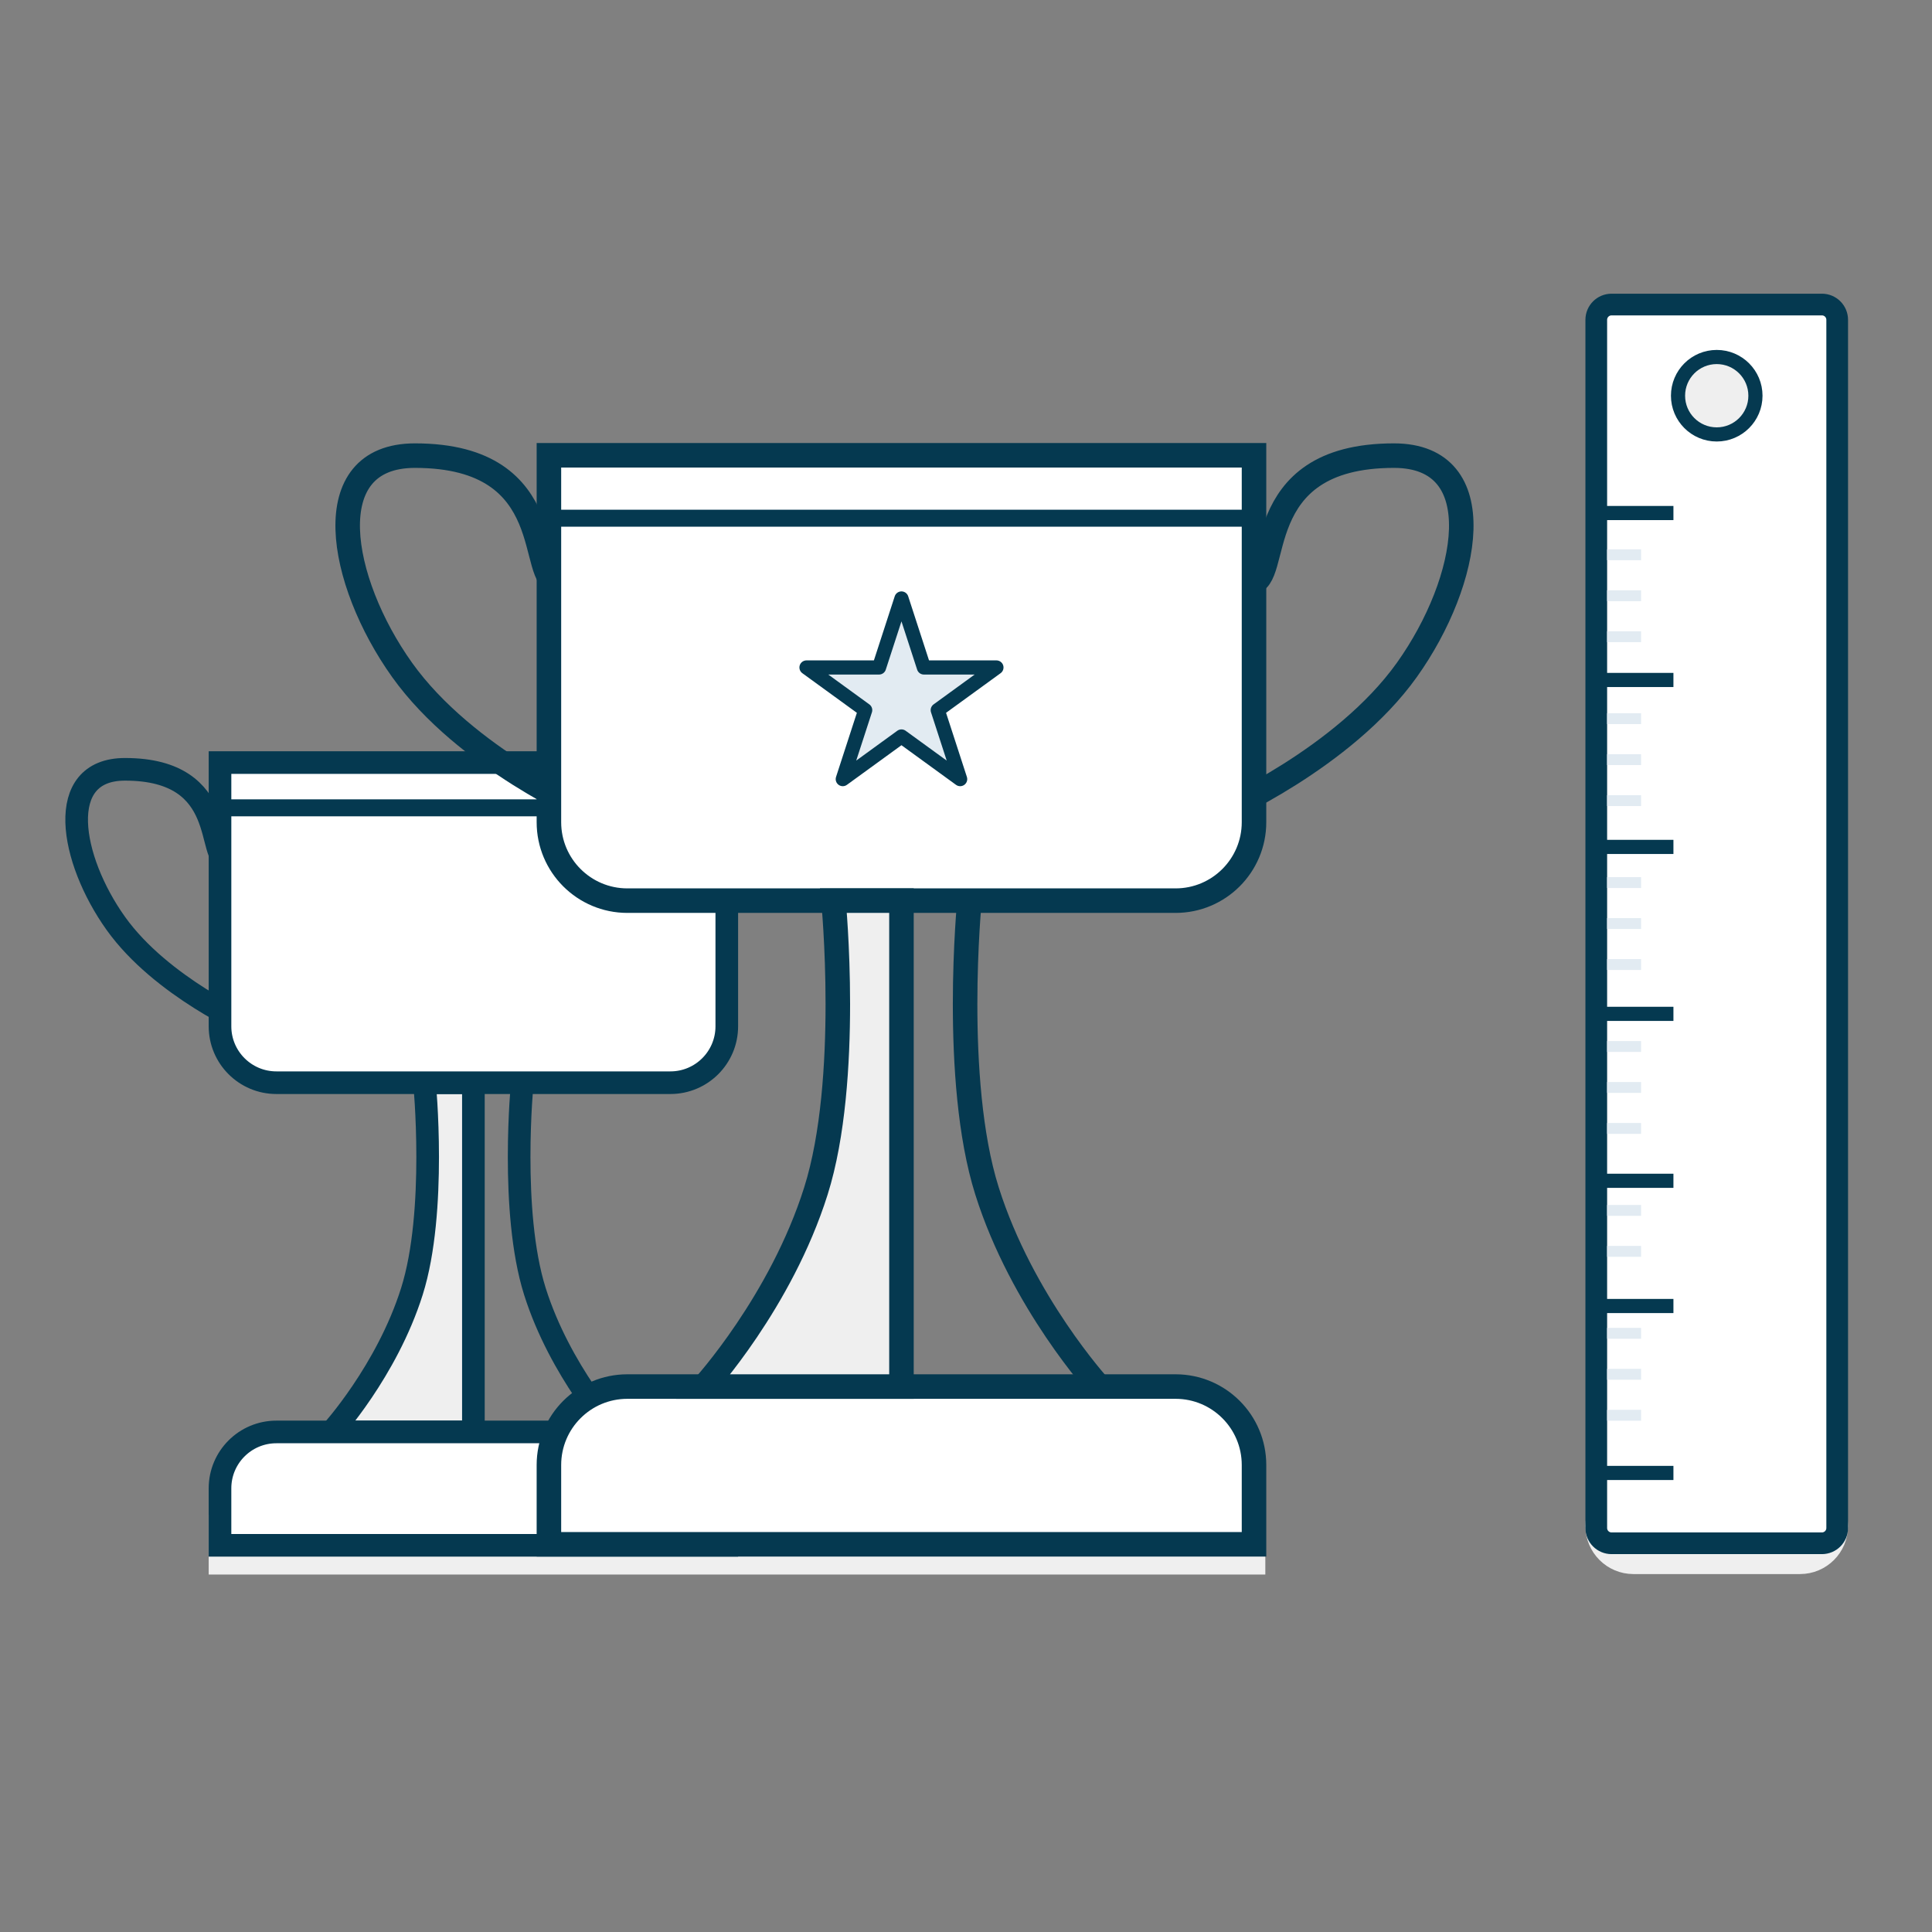 <?xml version="1.0" encoding="utf-8"?>
<!-- Generator: Adobe Illustrator 17.0.0, SVG Export Plug-In . SVG Version: 6.00 Build 0)  -->
<!DOCTYPE svg PUBLIC "-//W3C//DTD SVG 1.1//EN" "http://www.w3.org/Graphics/SVG/1.1/DTD/svg11.dtd">
<svg version="1.1" id="Layer_1" xmlns="http://www.w3.org/2000/svg" xmlns:xlink="http://www.w3.org/1999/xlink" x="0px" y="0px"
	 width="2048px" height="2048px" viewBox="0 0 2048 2048" enable-background="new 0 0 2048 2048" xml:space="preserve">
<rect x="0" y="0" width="2048" height="2048" fill="#808080" stroke="none"/>
<path fill="none" stroke="#EFEFEF" stroke-width="23" stroke-miterlimit="10" d="M1947.5,1617.669
	c0,21.764-17.643,39.406-39.406,39.406H1731.52c-21.763,0-39.406-17.643-39.406-39.406l0,0c0-21.764,17.643-39.406,39.406-39.406
	h176.574C1929.857,1578.263,1947.5,1595.905,1947.5,1617.669L1947.5,1617.669z"/>
<path fill="none" stroke="#053950" stroke-width="23.984" stroke-miterlimit="10" d="M265.175,915.552
	c0,0,1.472-3.272-23.063-3.272s3.271-96.776-109.592-96.776c-75.241,0-58.108,95.535-9.814,163.246
	c48.294,67.71,142.469,108.548,142.469,108.548"/>
<path fill="#FFFFFF" stroke="#053950" stroke-width="23" stroke-miterlimit="10" d="M1692.114,1619.739
	c0,8.946,7.252,16.198,16.198,16.198h222.991c8.946,0,16.198-7.252,16.198-16.198V339.027c0-8.946-7.252-16.198-16.198-16.198
	h-222.991c-8.946,0-16.198,7.252-16.198,16.198V1619.739z"/>
<line fill="none" stroke="#E2EBF2" stroke-width="11.528" stroke-miterlimit="10" x1="1703.6" y1="588.072" x2="1739.6" y2="588.072"/>
<line fill="none" stroke="#E2EBF2" stroke-width="11.528" stroke-miterlimit="10" x1="1703.6" y1="631.509" x2="1739.6" y2="631.509"/>
<line fill="none" stroke="#E2EBF2" stroke-width="11.528" stroke-miterlimit="10" x1="1703.6" y1="674.945" x2="1739.6" y2="674.945"/>
<circle fill="#EFEFEF" stroke="#053950" stroke-width="15" stroke-miterlimit="10" cx="1819.807" cy="419.477" r="41.035"/>
<line fill="none" stroke="#E2EBF2" stroke-width="11.528" stroke-miterlimit="10" x1="1703.6" y1="761.819" x2="1739.6" y2="761.819"/>
<line fill="none" stroke="#E2EBF2" stroke-width="11.528" stroke-miterlimit="10" x1="1703.6" y1="805.256" x2="1739.6" y2="805.256"/>
<line fill="none" stroke="#E2EBF2" stroke-width="11.528" stroke-miterlimit="10" x1="1703.6" y1="848.692" x2="1739.6" y2="848.692"/>
<line fill="none" stroke="#053950" stroke-width="15" stroke-miterlimit="10" x1="1692.114" y1="543.83" x2="1773.903" y2="543.83"/>
<line fill="none" stroke="#E2EBF2" stroke-width="11.528" stroke-miterlimit="10" x1="1703.6" y1="935.566" x2="1739.6" y2="935.566"/>
<line fill="none" stroke="#E2EBF2" stroke-width="11.528" stroke-miterlimit="10" x1="1703.6" y1="979.002" x2="1739.6" y2="979.002"/>
<line fill="none" stroke="#E2EBF2" stroke-width="11.528" stroke-miterlimit="10" x1="1703.6" y1="1022.439" x2="1739.6" y2="1022.439"/>
<line fill="none" stroke="#053950" stroke-width="15" stroke-miterlimit="10" x1="1692.114" y1="720.796" x2="1773.903" y2="720.796"/>
<line fill="none" stroke="#E2EBF2" stroke-width="11.528" stroke-miterlimit="10" x1="1703.6" y1="1109.313" x2="1739.6" y2="1109.313"/>
<line fill="none" stroke="#E2EBF2" stroke-width="11.528" stroke-miterlimit="10" x1="1703.6" y1="1152.749" x2="1739.6" y2="1152.749"/>
<line fill="none" stroke="#053950" stroke-width="15" stroke-miterlimit="10" x1="1692.114" y1="897.762" x2="1773.903" y2="897.762"/>
<line fill="none" stroke="#E2EBF2" stroke-width="11.528" stroke-miterlimit="10" x1="1703.6" y1="1196.186" x2="1739.6" y2="1196.186"/>
<line fill="none" stroke="#053950" stroke-width="15" stroke-miterlimit="10" x1="1692.114" y1="1074.728" x2="1773.903" y2="1074.728"/>
<g>
	<path fill="#EFEFEF" stroke="#053950" stroke-width="23.984" stroke-miterlimit="10" d="M351.283,1517.919
		c0,0,58.698-64.349,85.379-149.061c26.681-84.712,13.341-221.152,13.341-221.152h51.82v370.213H351.283z"/>
	<path fill="none" stroke="#053950" stroke-width="23.984" stroke-miterlimit="10" d="M553.643,1147.706
		c0,0-13.341,136.44,13.341,221.152c26.681,84.713,85.38,149.061,85.38,149.061"/>
</g>
<line fill="none" stroke="#E2EBF2" stroke-width="11.528" stroke-miterlimit="10" x1="1703.6" y1="1283.06" x2="1739.6" y2="1283.06"/>
<line fill="none" stroke="#E2EBF2" stroke-width="11.528" stroke-miterlimit="10" x1="1703.6" y1="1326.496" x2="1739.6" y2="1326.496"/>
<rect x="233.22" y="1617.669" fill="none" stroke="#EFEFEF" stroke-width="23.984" stroke-miterlimit="10" width="1096.084" height="39.406"/>
<line fill="none" stroke="#E2EBF2" stroke-width="11.528" stroke-miterlimit="10" x1="1703.6" y1="1413.37" x2="1739.6" y2="1413.37"/>
<line fill="none" stroke="#E2EBF2" stroke-width="11.528" stroke-miterlimit="10" x1="1703.6" y1="1456.806" x2="1739.6" y2="1456.806"/>
<line fill="none" stroke="#E2EBF2" stroke-width="11.528" stroke-miterlimit="10" x1="1703.6" y1="1500.243" x2="1739.6" y2="1500.243"/>
<line fill="none" stroke="#053950" stroke-width="15" stroke-miterlimit="10" x1="1692.114" y1="1251.694" x2="1773.903" y2="1251.694"/>
<line fill="none" stroke="#053950" stroke-width="15" stroke-miterlimit="10" x1="1692.114" y1="1384.418" x2="1773.903" y2="1384.418"/>
<line fill="none" stroke="#053950" stroke-width="15" stroke-miterlimit="10" x1="1692.114" y1="1561.385" x2="1773.903" y2="1561.385"/>
<path fill="#FFFFFF" stroke="#053950" stroke-width="23.984" stroke-miterlimit="10" d="M770.426,1638.097v-60.408
	c0-33.009-26.76-59.769-59.768-59.769h-417.67c-33.009,0-59.768,26.759-59.768,59.769v60.408H770.426z"/>
<path fill="#FFFFFF" stroke="#053950" stroke-width="23.984" stroke-miterlimit="10" d="M233.22,808.378v279.559
	c0,33.008,26.759,59.769,59.768,59.769h417.67c33.008,0,59.768-26.76,59.768-59.769V808.378H233.22z"/>
<line fill="none" stroke="#053950" stroke-width="18" stroke-miterlimit="10" x1="233.22" y1="856.333" x2="770.426" y2="856.333"/>
<path fill="none" stroke="#053950" stroke-width="26" stroke-miterlimit="10" d="M1293.111,622.183c0,0-2.047-4.552,32.088-4.552
	c34.138,0-4.551-134.647,152.478-134.647c104.686,0,80.849,132.922,13.656,227.13s-198.221,151.027-198.221,151.027"/>
<path fill="none" stroke="#053950" stroke-width="26" stroke-miterlimit="10" d="M624.454,622.183c0,0,2.047-4.552-32.089-4.552
	s4.552-134.647-152.478-134.647c-104.686,0-80.849,132.922-13.655,227.13c67.193,94.208,198.221,151.027,198.221,151.027"/>
<path fill="#FFFFFF" stroke="#053950" stroke-width="26" stroke-miterlimit="10" d="M1329.304,1637.017v-84.05
	c0-45.925-37.231-83.158-83.158-83.158H665.03c-45.927,0-83.158,37.232-83.158,83.158v84.05H1329.304z"/>
<path fill="#FFFFFF" stroke="#053950" stroke-width="26" stroke-miterlimit="10" d="M581.873,482.601v388.961
	c0,45.926,37.23,83.158,83.158,83.158h581.117c45.926,0,83.158-37.231,83.158-83.158V482.601H581.873z"/>
<line fill="none" stroke="#053950" stroke-width="18" stroke-miterlimit="10" x1="581.873" y1="549.322" x2="1329.304" y2="549.322"/>
<g>
	<path fill="#EFEFEF" stroke="#053950" stroke-width="26" stroke-miterlimit="10" d="M746.136,1469.809
		c0,0,81.669-89.531,118.791-207.394c37.123-117.863,18.563-307.697,18.563-307.697h72.099v515.09L746.136,1469.809
		L746.136,1469.809z"/>
	<path fill="none" stroke="#053950" stroke-width="26" stroke-miterlimit="10" d="M1027.689,954.719
		c0,0-18.562,189.833,18.561,307.697c37.123,117.862,118.792,207.394,118.792,207.394"/>
</g>
<polygon fill="#E2EBF2" stroke="#053950" stroke-width="15" stroke-linecap="round" stroke-linejoin="round" stroke-miterlimit="10" points="
	955.588,634.403 979.354,707.546 1056.261,707.546 994.043,752.751 1017.808,825.894 955.588,780.689 893.37,825.894 
	917.135,752.751 854.916,707.546 931.823,707.546 "/>
</svg>
